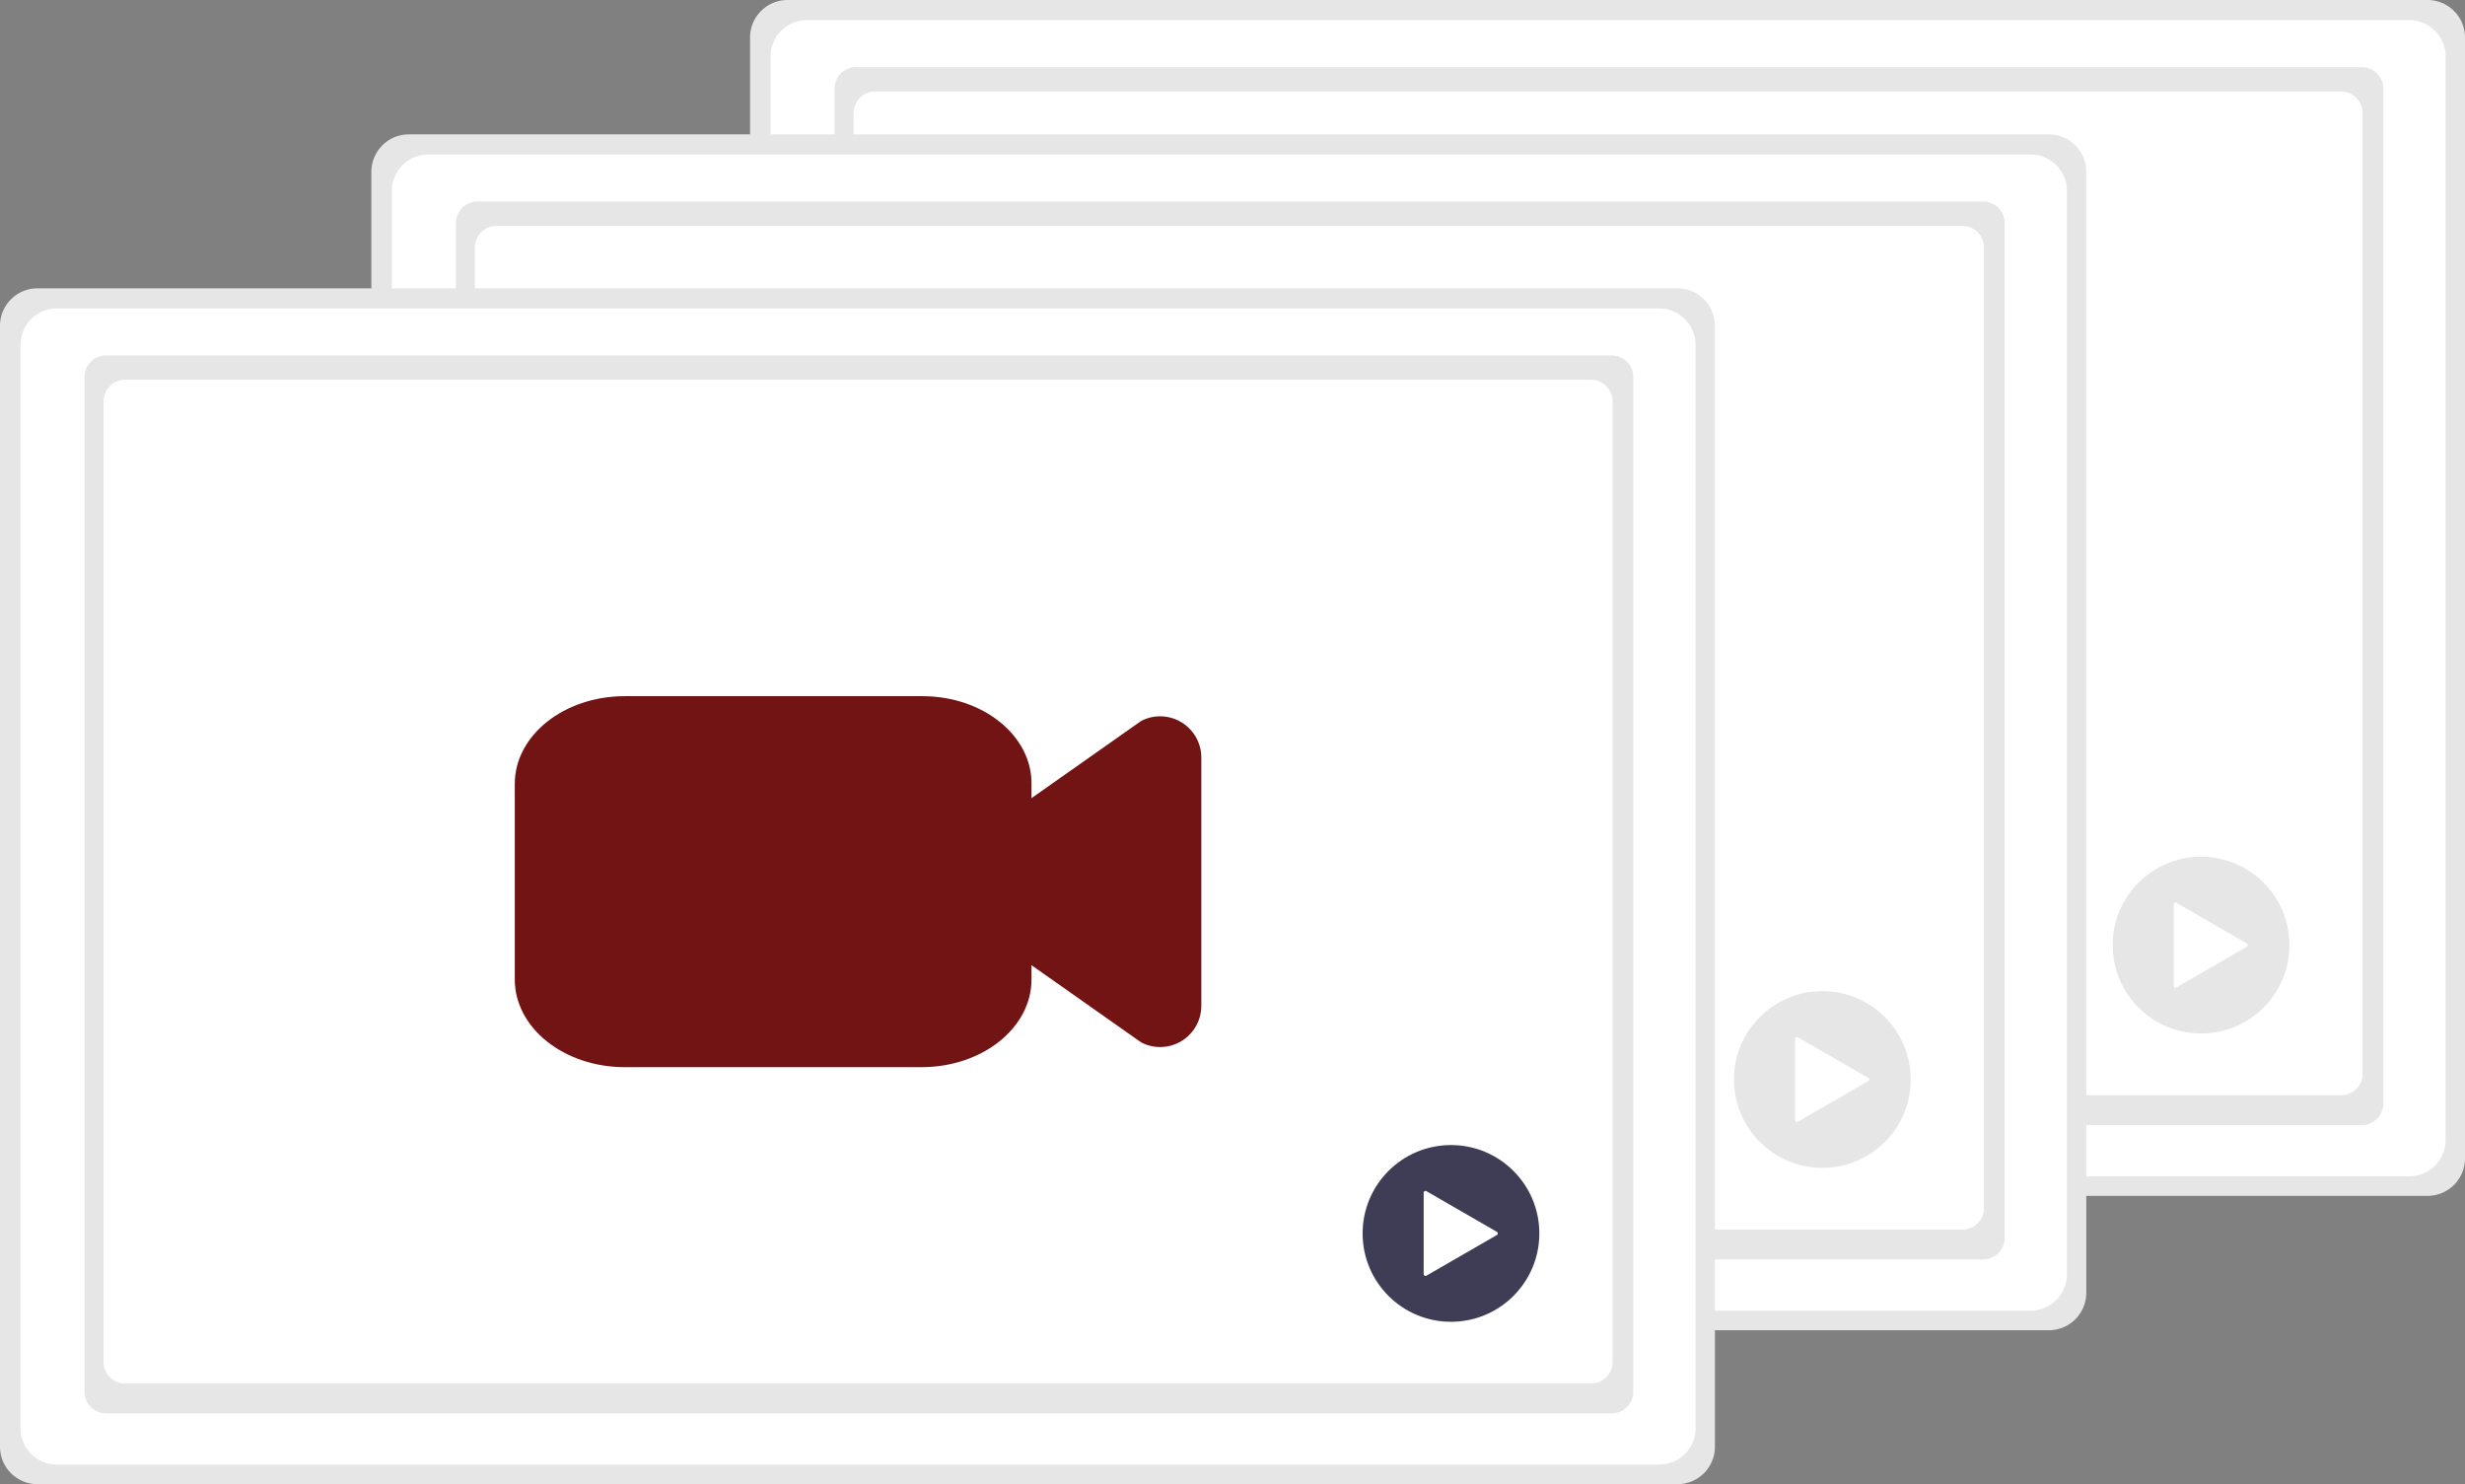 <svg xmlns="http://www.w3.org/2000/svg" width="666" height="400.982" viewBox="0 0 666 400.982"><rect x="0" y="0" width="666" height="400.982" fill="#808080" stroke="none"/><g transform="translate(0)"><path d="M865.885,459.185a10.129,10.129,0,0,1-10.073,10.178h-443.2a10.129,10.129,0,0,1-10.073-10.178V156.453a10.129,10.129,0,0,1,10.073-10.178h443.2a10.129,10.129,0,0,1,10.073,10.178h0Z" transform="translate(-199.885 -146.275)" fill="#e6e6e6"/><path d="M863.506,457.028a9.842,9.842,0,0,1-9.843,9.842h-432.9a9.842,9.842,0,0,1-9.842-9.842V164.347a9.842,9.842,0,0,1,9.842-9.842H853.683a9.842,9.842,0,0,1,9.822,9.842Z" transform="translate(-202.734 -149.072)" fill="#fff"/><path d="M347.422,27.48H754.2a5.842,5.842,0,0,1,5.842,5.842V307.453A5.842,5.842,0,0,1,754.2,313.3H347.422a5.842,5.842,0,0,1-5.842-5.842V33.322a5.842,5.842,0,0,1,5.842-5.842Z" transform="translate(-116.099 -9.34)" fill="#e6e6e6"/><path d="M355.222,37.44H751.256a5.842,5.842,0,0,1,5.842,5.842v259.5a5.842,5.842,0,0,1-5.842,5.842H355.222a5.842,5.842,0,0,1-5.842-5.842V43.282a5.842,5.842,0,0,1,5.842-5.842Z" transform="translate(-118.75 -12.725)" fill="#fff"/><path d="M857.307,410.8a11.135,11.135,0,0,1-4.523-.964,5.481,5.481,0,0,1-.943-.536l-28.782-20.259h0a11.136,11.136,0,0,1-4.726-9.106V352.31a11.135,11.135,0,0,1,4.726-9.108l28.782-20.257a5.493,5.493,0,0,1,.943-.536,11.135,11.135,0,0,1,15.654,10.175v67.077A11.135,11.135,0,0,1,857.3,410.8Z" transform="translate(-341.209 -205.814)" fill="#3f3d56"/><path d="M723.189,413.434H642.912c-16.378-.013-29.65-10.6-29.672-23.663v-52.9c.016-13.063,13.289-23.65,29.672-23.663h80.482c16.261.015,29.438,10.526,29.457,23.5v53.061C752.837,402.829,739.56,413.42,723.189,413.434Z" transform="translate(-271.502 -203.015)" fill="#3f3d56"/><circle cx="23.875" cy="23.875" r="23.875" transform="translate(570.806 231.466)" fill="#e6e6e6"/><path d="M1005.024,526.75l-19.031-10.988a.494.494,0,0,0-.741.428v21.975a.494.494,0,0,0,.741.428l19.031-10.988a.494.494,0,0,0,0-.855l-19.031-10.988a.494.494,0,0,0-.741.428v21.975a.494.494,0,0,0,.741.428l19.031-10.987a.494.494,0,0,0,0-.856Z" transform="translate(-397.943 -271.836)" fill="#fff"/><path d="M710.885,514.185a10.129,10.129,0,0,1-10.073,10.178h-443.2a10.129,10.129,0,0,1-10.073-10.178V211.453a10.129,10.129,0,0,1,10.073-10.178h443.2a10.129,10.129,0,0,1,10.073,10.178h0Z" transform="translate(-147.203 -164.969)" fill="#e6e6e6"/><path d="M708.506,512.028a9.842,9.842,0,0,1-9.842,9.842h-432.9a9.842,9.842,0,0,1-9.842-9.842V219.347a9.842,9.842,0,0,1,9.842-9.842H698.683a9.842,9.842,0,0,1,9.822,9.842Z" transform="translate(-150.051 -167.766)" fill="#fff"/><path d="M192.422,82.48H599.2a5.842,5.842,0,0,1,5.842,5.842V362.453A5.842,5.842,0,0,1,599.2,368.3H192.422a5.842,5.842,0,0,1-5.842-5.842V88.322a5.842,5.842,0,0,1,5.842-5.842Z" transform="translate(-63.416 -28.034)" fill="#e6e6e6"/><path d="M200.222,92.44H596.256a5.842,5.842,0,0,1,5.842,5.842v259.5a5.842,5.842,0,0,1-5.842,5.842H200.222a5.842,5.842,0,0,1-5.842-5.842V98.282A5.842,5.842,0,0,1,200.222,92.44Z" transform="translate(-66.068 -31.419)" fill="#fff"/><path d="M702.307,465.8a11.136,11.136,0,0,1-4.523-.964,5.485,5.485,0,0,1-.943-.536l-28.782-20.259h0a11.135,11.135,0,0,1-4.726-9.106V407.31a11.135,11.135,0,0,1,4.726-9.108l28.782-20.257a5.489,5.489,0,0,1,.943-.536,11.135,11.135,0,0,1,15.654,10.175v67.077A11.136,11.136,0,0,1,702.3,465.8Z" transform="translate(-288.526 -224.508)" fill="#3f3d56"/><path d="M568.189,468.434H487.912c-16.378-.013-29.65-10.6-29.672-23.663v-52.9c.016-13.063,13.289-23.65,29.672-23.663h80.482c16.261.015,29.439,10.526,29.457,23.5v53.061C597.837,457.829,584.56,468.42,568.189,468.434Z" transform="translate(-218.819 -221.709)" fill="#3f3d56"/><circle cx="23.875" cy="23.875" r="23.875" transform="translate(468.49 267.772)" fill="#e6e6e6"/><path d="M850.024,581.75l-19.031-10.987a.494.494,0,0,0-.741.428v21.974a.494.494,0,0,0,.741.428l19.031-10.987a.494.494,0,0,0,0-.855l-19.031-10.988a.494.494,0,0,0-.741.428v21.975a.494.494,0,0,0,.741.428l19.031-10.988a.494.494,0,0,0,0-.855Z" transform="translate(-345.26 -290.53)" fill="#fff"/><path d="M558.885,577.185a10.129,10.129,0,0,1-10.073,10.178h-443.2A10.129,10.129,0,0,1,95.54,577.185V274.453a10.129,10.129,0,0,1,10.073-10.178h443.2a10.129,10.129,0,0,1,10.073,10.178h0Z" transform="translate(-95.54 -186.381)" fill="#e6e6e6"/><path d="M556.506,575.028a9.842,9.842,0,0,1-9.842,9.842h-432.9a9.842,9.842,0,0,1-9.842-9.842V282.347a9.842,9.842,0,0,1,9.842-9.842H546.683a9.842,9.842,0,0,1,9.822,9.842Z" transform="translate(-98.388 -189.179)" fill="#fff"/><path d="M40.422,145.48H447.2a5.842,5.842,0,0,1,5.842,5.842V425.453A5.842,5.842,0,0,1,447.2,431.3H40.422a5.842,5.842,0,0,1-5.842-5.842V151.322a5.842,5.842,0,0,1,5.842-5.842Z" transform="translate(-11.753 -49.447)" fill="#e6e6e6"/><path d="M48.222,155.44H444.256a5.842,5.842,0,0,1,5.842,5.842v259.5a5.842,5.842,0,0,1-5.842,5.842H48.222a5.842,5.842,0,0,1-5.842-5.842v-259.5a5.842,5.842,0,0,1,5.842-5.842Z" transform="translate(-14.405 -52.832)" fill="#fff"/><path d="M550.307,528.8a11.137,11.137,0,0,1-4.524-.964,5.508,5.508,0,0,1-.943-.536l-28.782-20.259h0a11.135,11.135,0,0,1-4.726-9.106V470.31a11.135,11.135,0,0,1,4.726-9.108l28.782-20.257a5.489,5.489,0,0,1,.943-.536,11.135,11.135,0,0,1,15.654,10.175v67.077A11.136,11.136,0,0,1,550.3,528.8Z" transform="translate(-236.863 -245.921)" fill="#731414"/><path d="M416.19,531.434H335.912c-16.378-.013-29.65-10.6-29.672-23.663v-52.9c.016-13.063,13.289-23.649,29.672-23.663h80.482c16.261.015,29.439,10.526,29.457,23.5v53.061C445.837,520.829,432.56,531.42,416.19,531.434Z" transform="translate(-167.156 -243.122)" fill="#731414"/><circle cx="23.875" cy="23.875" r="23.875" transform="translate(368.153 309.359)" fill="#3f3d56"/><path d="M698.024,644.75l-19.031-10.987a.494.494,0,0,0-.741.428v21.974a.494.494,0,0,0,.741.428l19.031-10.987a.494.494,0,0,0,0-.856l-19.031-10.987a.494.494,0,0,0-.741.428v21.975a.494.494,0,0,0,.741.428l19.031-10.988a.494.494,0,0,0,0-.856Z" transform="translate(-293.598 -311.944)" fill="#fff"/></g></svg>